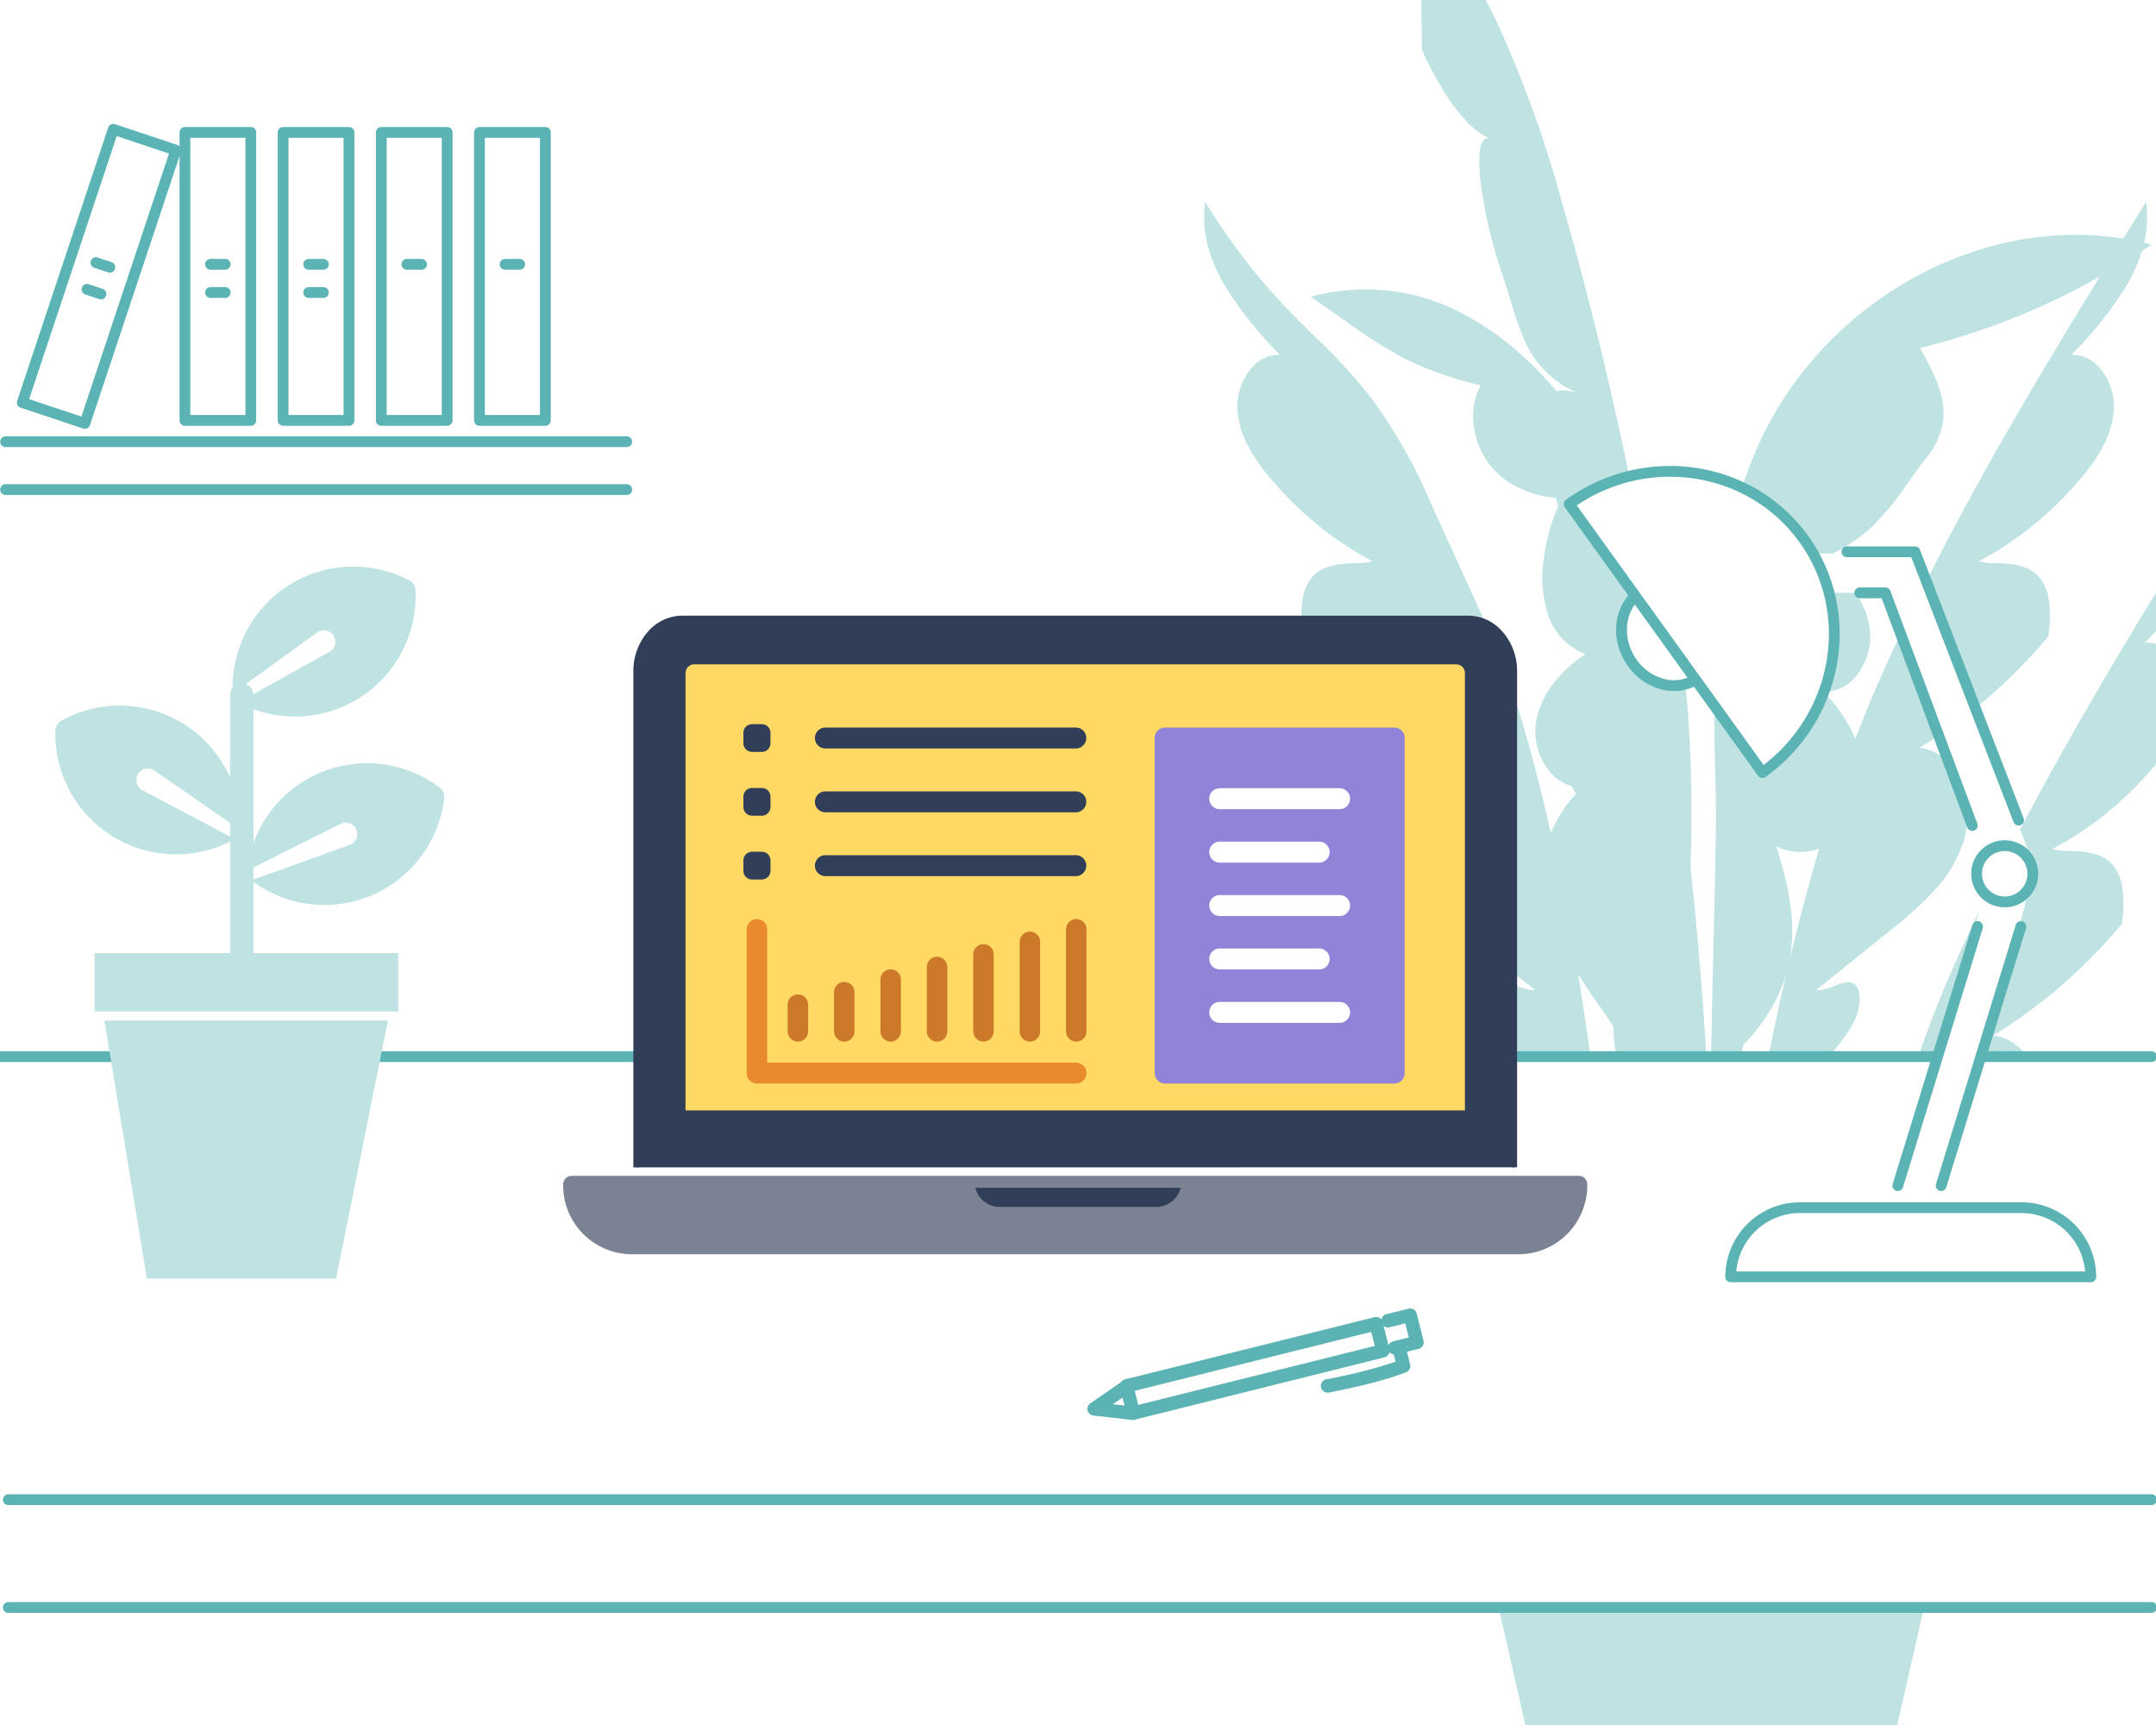 <svg xmlns="http://www.w3.org/2000/svg" xmlns:xlink="http://www.w3.org/1999/xlink" width="400" height="320" viewBox="0 0 400 320"><rect x="0" y="0" width="400" height="320" fill="#333333" stroke="none"/><defs><clipPath id="a"><rect width="99.532" height="152.182" fill="none" stroke="#5bb3b3" stroke-width="2"/></clipPath><clipPath id="b"><rect width="72.154" height="132.091" fill="#bfe2e2"/></clipPath><clipPath id="c"><path d="M35.89,26.108v55.04a2.137,2.137,0,1,0,4.274,0V26.108a2.137,2.137,0,1,0-4.274,0" transform="translate(-35.89 -23.97)" fill="#bfe2e2"/></clipPath><clipPath id="f"><rect width="400" height="320"/></clipPath></defs><g id="e" clip-path="url(#f)"><rect width="400" height="320" fill="#fff"/><path d="M0,0H79L74,22H5Z" transform="translate(278 298)" fill="#bfe2e2"/><path d="M1943.742,2850.457h0l-12.245,0a39.052,39.052,0,0,1-4.446-5.811,10.013,10.013,0,0,1-1.728-5.579c.111-1.993.761-2.921,2.047-2.921a8.853,8.853,0,0,1,2.813.754,8.847,8.847,0,0,0,2.826.758,2.148,2.148,0,0,0,.4-.034l-2.116-1.7-1.668-1.344-.394-.316-1.6-1.285-1.653-1.331-1.816-1.462-.65-.525-.168-.135c-1.1-.884-2.26-1.818-3.652-2.941a70.531,70.531,0,0,1-8.064-7.252,24.649,24.649,0,0,1-5.574-9.232,16.381,16.381,0,0,1,1.822-13.291,8.566,8.566,0,0,1,6.339-4.135,95.555,95.555,0,0,1-12.7-9.3A99.538,99.538,0,0,1,1890.349,2772a23.064,23.064,0,0,1-.073-6.9,8.342,8.342,0,0,1,1.708-4.01c2.056-2.444,5.408-2.562,8.1-2.658a13.366,13.366,0,0,0,3.2-.341,61.525,61.525,0,0,1-10.31-6.836,64.548,64.548,0,0,1-8.908-8.862,31.984,31.984,0,0,1-4.026-5.957,16.079,16.079,0,0,1-1.866-6.894,10.9,10.9,0,0,1,2.937-7.651,6.315,6.315,0,0,1,4.525-2.1c.161,0,.32.007.471.02a70.508,70.508,0,0,1-10.322-12.963c-3.119-5.4-4.29-10.453-3.582-15.445a121.806,121.806,0,0,0,10.931,15.12c3.333,3.894,6.38,6.883,9.326,9.774l.028.028.015.013.018.019a98.684,98.684,0,0,1,10.723,11.766,96.936,96.936,0,0,1,10.979,19.528l11.1,24.342c3.732,8.491,7.338,20.347,10.72,35.237l.163.724.1.462.006.029a26.129,26.129,0,0,1,4.665-7.232c-.286-.5-.554-1-.8-1.467a7.629,7.629,0,0,1-3.865-2.448,11.469,11.469,0,0,1-2.293-4.073,11.28,11.28,0,0,1-.5-4.755c.776-6.59,6.1-11.075,9.2-13.161a11.664,11.664,0,0,1-6.762-6.943,22.767,22.767,0,0,1-.884-11.144,36.535,36.535,0,0,1,2.613-9.338c-.06-.223-.122-.447-.185-.666-.016-.055-.032-.111-.047-.166l-.028-.1-.014-.046-.047-.167-.03-.105-.086-.3a19.672,19.672,0,0,1-8.214-2.628,14.55,14.55,0,0,1-7.111-12.227,12.068,12.068,0,0,1,1.412-6.052,63.573,63.573,0,0,1-14.155-4.954,92.96,92.96,0,0,1-11.155-7.128l-.012-.008-.027-.018-.015-.011c-1.787-1.256-3.81-2.678-6.188-4.294a40.147,40.147,0,0,1,10.3-1.386,38.3,38.3,0,0,1,16.668,3.892A54.023,54.023,0,0,1,1933.222,2722c1.411,1.4,2.817,2.912,4.18,4.505a5.14,5.14,0,0,1,1.166-.126,9.773,9.773,0,0,1,2.438.358,19.1,19.1,0,0,1-8.227-7.112c-1.722-2.788-2.747-6.1-4.046-10.3l-.005-.017-.01-.035,0-.012,0-.009,0-.015c-.448-1.449-1-3.254-1.648-5.178a88.378,88.378,0,0,1-3.557-14.719c-.692-4.795-.607-8.085.241-9.264a1.031,1.031,0,0,1,.852-.48,1.285,1.285,0,0,1,.345.052,14.3,14.3,0,0,1-4.812-3.785,38.708,38.708,0,0,1-4-5.531,63.51,63.51,0,0,1-3.742-7.155l0-.008v-.012c0-.066.017-6.768-.314-13.718-.557-11.722-1.654-15.406-2.475-16.433a81.862,81.862,0,0,1,9.661,12.349,116.826,116.826,0,0,1,7.727,14.209,219.639,219.639,0,0,1,11.254,31.394c4.729,16.386,8.979,33.667,12.632,51.365a32.149,32.149,0,0,0-11.129,5.158l10.167,14.119,10.707,14.872v.008c.017.106.033.211.049.317l-8.988-11.957a8.685,8.685,0,0,0-2.2,5.207,10.346,10.346,0,0,0,1.4,5.994,9.815,9.815,0,0,0,8.339,5.1,8,8,0,0,0,2.013-.256c.218,1.807.4,3.623.554,5.55a274.258,274.258,0,0,1,.445,28.366c1.29,11.947,2.291,23.944,2.975,35.658h-16.62a29.122,29.122,0,0,1-.642-6.058c-.405-.622-.8-1.208-1.162-1.742-.445-.652-.943-1.368-1.564-2.255l-.013-.017-.008-.012-.006-.009c-1.292-1.849-2.625-3.758-3.822-5.737.867,5.251,1.668,10.578,2.38,15.832Zm27.619,0h-5.3c.125-8.117.329-16.5.493-23.244v-.091c.271-11.178.5-20.831.371-25.929v-.012c-.13-4.89-.277-10.433-.26-16.3l5.349,7.429,3.576,4.965a31.978,31.978,0,0,0,11.371-14.881,26.518,26.518,0,0,1,5.884,8.662c1.337-3.584,2.675-6.9,3.974-9.855,1.388-3.158,2.868-6.4,4.4-9.647l7.08,18.826c-1.175.794-2.375,1.565-3.567,2.294a8.246,8.246,0,0,1,5.619,3.162l3.156,8.391a15.725,15.725,0,0,1-.615,5.874,24.642,24.642,0,0,1-5.574,9.232,70.671,70.671,0,0,1-8.064,7.252q-2.388,1.925-4.777,3.846l-.281.226-.228.184-1.185.955q-1.822,1.468-3.644,2.934l-3.6,2.9a2.253,2.253,0,0,0,.4.034,8.826,8.826,0,0,0,2.818-.754l.006,0a8.821,8.821,0,0,1,2.815-.755c1.286,0,1.937.928,2.048,2.921a10.021,10.021,0,0,1-1.728,5.579,39.027,39.027,0,0,1-4.447,5.811h-10.832c1.019-5.273,2.171-10.659,3.423-16.008a27.4,27.4,0,0,1-1.087,3.12,32.861,32.861,0,0,1-6.89,10.168c-.256.931-.494,1.847-.709,2.72Zm6.781-39.493h0l.041.138c1.4,4.582,3.135,10.283,2.906,16.622a29.02,29.02,0,0,1-.5,4.434c1.7-7.1,3.565-14.086,5.535-20.761a10.807,10.807,0,0,1-3.528.6,10.015,10.015,0,0,1-4.454-1.036Zm36.855-25.55h0l-8.933-23.782c4.222-8.385,8.858-16.984,14.175-26.292,6.465-11.314,13.33-22.573,17.932-30.056-3.623,2.042-7.368,3.928-11.131,5.608a131.2,131.2,0,0,1-22.209,7.622c2.051,3.693,3.661,6.777,4.18,10.013a11.915,11.915,0,0,1-.239,5.091,15.039,15.039,0,0,1-2.843,5.389c-1.241,1.577-2.36,3.14-3.347,4.519l0,.005-.005.008a54.911,54.911,0,0,1-6.423,7.886,28.478,28.478,0,0,1-7.553,5.215h-3.6a30.4,30.4,0,0,0-1.732-2.7,29.89,29.89,0,0,0-11.453-9.557c.725-2.251,1.552-4.468,2.455-6.589a65.7,65.7,0,0,1,10.218-16.58,67.966,67.966,0,0,1,14.2-12.7,66.323,66.323,0,0,1,16.85-8.133,60.217,60.217,0,0,1,18.174-2.865,55.74,55.74,0,0,1,8.829.7c1.51-2.437,2.983-4.811,4.224-6.81a20.579,20.579,0,0,1-.358,7.583c.49.118.953.235,1.374.346-.611.414-1.18.792-1.788,1.193a30.681,30.681,0,0,1-2.809,6.322,70.529,70.529,0,0,1-10.322,12.963c.171-.014.33-.02.471-.02a6.32,6.32,0,0,1,4.527,2.1,10.9,10.9,0,0,1,2.935,7.651c-.138,5.311-3.428,9.878-5.891,12.851a64.7,64.7,0,0,1-8.908,8.862,61.547,61.547,0,0,1-10.31,6.836,13.291,13.291,0,0,0,3.186.341c2.7.1,6.056.214,8.111,2.658a8.354,8.354,0,0,1,1.708,4.01,23.082,23.082,0,0,1-.073,6.9,99.618,99.618,0,0,1-11.174,11.371c-.8.692-1.616,1.377-2.432,2.038Zm-27.516-3.176c-.153,0-.306-.006-.456-.017a31.233,31.233,0,0,0,1.661-14.447,30.223,30.223,0,0,0-.733-3.843h4.9a15.294,15.294,0,0,1,2.673,6.865,11.258,11.258,0,0,1-.5,4.752,11.447,11.447,0,0,1-2.293,4.075A7.106,7.106,0,0,1,1987.481,2782.237Z" transform="translate(-1648.605 -2653.955)" fill="#bfe2e2"/><path d="M1944.319,2851.1l-.634-.144-12.413,0-.149-.168a39.5,39.5,0,0,1-4.5-5.887,10.483,10.483,0,0,1-1.8-5.862,4.737,4.737,0,0,1,.672-2.467,2.155,2.155,0,0,1,1.873-.927,9.158,9.158,0,0,1,2.991.787c.464.177.937.357,1.385.493l-8.708-7.011c-1.1-.882-2.257-1.816-3.653-2.942a70.922,70.922,0,0,1-8.12-7.3,25.133,25.133,0,0,1-5.681-9.419,16.906,16.906,0,0,1,1.882-13.718,9.41,9.41,0,0,1,5.384-4.122,96.3,96.3,0,0,1-11.654-8.655,100.044,100.044,0,0,1-11.231-11.43l-.092-.11-.02-.143a23.547,23.547,0,0,1-.07-7.053,8.829,8.829,0,0,1,1.818-4.246c2.2-2.613,5.673-2.736,8.465-2.835.617-.022,1.192-.043,1.708-.087a62.26,62.26,0,0,1-9.121-6.2,65.039,65.039,0,0,1-8.977-8.931,32.474,32.474,0,0,1-4.087-6.051,16.566,16.566,0,0,1-1.919-7.106,11.413,11.413,0,0,1,3.078-8.013,7,7,0,0,1,4.2-2.208,67.692,67.692,0,0,1-9.605-12.231c-3.177-5.5-4.369-10.658-3.644-15.765l.193-1.364.726,1.171a121.3,121.3,0,0,0,10.886,15.059c3.321,3.879,6.358,6.86,9.3,9.742l.068.067a99.032,99.032,0,0,1,10.766,11.817,97.416,97.416,0,0,1,11.035,19.625l11.1,24.345c3.726,8.479,7.326,20.289,10.7,35.108a26.833,26.833,0,0,1,3.889-5.754c-.184-.329-.36-.655-.526-.973a8.214,8.214,0,0,1-3.9-2.544,11.975,11.975,0,0,1-2.395-4.25,11.786,11.786,0,0,1-.526-4.967c.74-6.285,5.465-10.69,8.682-13a12.139,12.139,0,0,1-6.21-6.863,23.261,23.261,0,0,1-.912-11.392,37.064,37.064,0,0,1,2.58-9.307c-.045-.164-.091-.329-.137-.492-.016-.053-.032-.111-.048-.168l-.113-.4a20,20,0,0,1-8.085-2.66,15.051,15.051,0,0,1-7.351-12.645,12.812,12.812,0,0,1,1.178-5.728,62.771,62.771,0,0,1-13.648-4.842,93.289,93.289,0,0,1-11.215-7.164l-.064-.044c-1.782-1.252-3.8-2.672-6.172-4.283l-.906-.615,1.058-.281a40.643,40.643,0,0,1,10.428-1.4,38.8,38.8,0,0,1,16.884,3.941,54.519,54.519,0,0,1,14.6,10.57l.064.063a17.721,17.721,0,0,1-1.285-1.82c-1.755-2.842-2.789-6.185-4.1-10.417l-.027-.089c-.447-1.446-1-3.246-1.644-5.167a88.9,88.9,0,0,1-3.577-14.806c-.5-3.483-.854-7.981.33-9.627a1.962,1.962,0,0,1,.24-.275,17.012,17.012,0,0,1-3.823-3.313,39.216,39.216,0,0,1-4.054-5.6,64.031,64.031,0,0,1-3.772-7.213l-.047-.1v-.12c0-.068.016-6.775-.313-13.694-.58-12.2-1.731-15.351-2.366-16.144l.751-.659a82.359,82.359,0,0,1,9.72,12.424,117.321,117.321,0,0,1,7.76,14.271,220.105,220.105,0,0,1,11.281,31.465c4.733,16.4,8.986,33.694,12.641,51.4l.1.471-.467.115a31.623,31.623,0,0,0-10.548,4.789l20.649,28.677.027.162c.015.1.03.19.044.286l-.894.374-8.612-11.457a8.3,8.3,0,0,0-1.677,4.446,9.848,9.848,0,0,0,1.333,5.7,9.316,9.316,0,0,0,7.906,4.851,7.5,7.5,0,0,0,1.887-.24l.554-.144.068.568c.217,1.8.4,3.625.556,5.57a274.469,274.469,0,0,1,.447,28.386c1.223,11.333,2.187,22.711,2.866,33.849.126-7.551.312-15.191.464-21.421l0-.1c.271-11.171.5-20.818.371-25.9v-.018c-.13-4.892-.277-10.436-.26-16.312l0-1.542,9.531,13.238a31.459,31.459,0,0,0,10.791-14.354l.061-.166a30.732,30.732,0,0,0,1.634-14.214,29.722,29.722,0,0,0-.72-3.779l-.162-.625h5.808l.149.218a15.79,15.79,0,0,1,2.757,7.089,11.761,11.761,0,0,1-.526,4.965,11.948,11.948,0,0,1-2.4,4.253,7.76,7.76,0,0,1-5.114,2.762,27.163,27.163,0,0,1,4.825,7.014c1.193-3.148,2.387-6.081,3.553-8.736,1.389-3.161,2.872-6.411,4.406-9.659l.5-1.068,7.634,20.3-.327.221c-.815.551-1.645,1.093-2.478,1.618a9.029,9.029,0,0,1,4.636,3.106l.053.064,3.21,8.535.006.071a16.23,16.23,0,0,1-.636,6.063,25.129,25.129,0,0,1-5.681,9.419,71.079,71.079,0,0,1-8.12,7.3q-2.388,1.925-4.777,3.846l-1.694,1.364q-1.822,1.468-3.644,2.935l-2.247,1.809c.446-.135.914-.313,1.375-.489l.01,0a9.134,9.134,0,0,1,2.993-.788,2.156,2.156,0,0,1,1.874.926,4.738,4.738,0,0,1,.674,2.467,10.489,10.489,0,0,1-1.8,5.862,39.468,39.468,0,0,1-4.5,5.887l-.149.168h-11.663l.115-.595c.641-3.314,1.335-6.678,2.074-10.052a34.871,34.871,0,0,1-5.689,7.683c-.236.862-.457,1.71-.658,2.525v.439h-23.686l-.085-.394a29.575,29.575,0,0,1-.652-6.014c-.375-.573-.736-1.114-1.075-1.61-.44-.644-.935-1.358-1.558-2.246l-.034-.048c-.838-1.2-1.7-2.427-2.522-3.683.715,4.453,1.383,8.959,1.989,13.431v.01Zm-12.6-1.147,11.447,0c-.7-5.086-1.469-10.214-2.3-15.251l.921-.341c1.188,1.963,2.516,3.865,3.8,5.7l.03.042c.626.894,1.125,1.612,1.568,2.26.368.537.761,1.127,1.168,1.752l.081.124v.148a28.775,28.775,0,0,0,.548,5.559h15.683c-.683-11.537-1.672-23.344-2.942-35.1l0-.033v-.033a273.821,273.821,0,0,0-.443-28.314c-.14-1.734-.3-3.37-.488-4.982a8.546,8.546,0,0,1-1.582.147,10.316,10.316,0,0,1-8.772-5.351,10.845,10.845,0,0,1-1.464-6.283,9.187,9.187,0,0,1,2.33-5.507l.04-.043-12.307-17.091.406-.292a32.661,32.661,0,0,1,10.834-5.119c-3.628-17.519-7.841-34.629-12.526-50.859a219.157,219.157,0,0,0-11.228-31.323,116.316,116.316,0,0,0-7.693-14.148,83.717,83.717,0,0,0-7.794-10.319,81.387,81.387,0,0,1,1.528,14.109c.309,6.5.316,12.807.315,13.649a63.282,63.282,0,0,0,3.672,7.007,38.219,38.219,0,0,0,3.947,5.459,13.824,13.824,0,0,0,4.634,3.657l-.331.942a.8.8,0,0,0-.209-.034.53.53,0,0,0-.448.273c-.359.5-1.094,2.367-.151,8.9a87.85,87.85,0,0,0,3.536,14.632c.646,1.932,1.2,3.738,1.651,5.189l.027.09c1.287,4.163,2.3,7.452,3.993,10.186a18.633,18.633,0,0,0,8.027,6.928l-.352.93a9.278,9.278,0,0,0-2.311-.342,4.649,4.649,0,0,0-1.052.113l-.3.069-.2-.231c-1.354-1.583-2.751-3.089-4.151-4.475a53.526,53.526,0,0,0-14.328-10.38,37.808,37.808,0,0,0-16.452-3.842,39.276,39.276,0,0,0-9.1,1.1c1.986,1.359,3.716,2.575,5.266,3.665l.061.042a92.631,92.631,0,0,0,11.1,7.093,63.1,63.1,0,0,0,14.047,4.913l.636.156-.318.573a11.569,11.569,0,0,0-1.349,5.8,14.05,14.05,0,0,0,6.87,11.807,19.179,19.179,0,0,0,8.008,2.559l.336.036.3,1.05c.015.054.03.107.046.161.065.228.127.454.187.676l.046.168-.069.16a36.033,36.033,0,0,0-2.576,9.209,22.275,22.275,0,0,0,.855,10.9,11.18,11.18,0,0,0,6.481,6.657l.88.351-.787.529c-3.033,2.039-8.234,6.413-8.987,12.8a10.778,10.778,0,0,0,.484,4.542,10.966,10.966,0,0,0,2.191,3.894,7.134,7.134,0,0,0,3.608,2.294l.223.054.1.2c.24.468.5.955.785,1.448l.179.314-.242.269a25.628,25.628,0,0,0-4.576,7.094l-.617,1.442-.338-1.562-.266-1.181c-3.374-14.856-6.97-26.681-10.689-35.143l-11.1-24.345a96.458,96.458,0,0,0-10.921-19.43,98.259,98.259,0,0,0-10.671-11.708l-.065-.063c-2.952-2.9-6.006-5.892-9.355-9.8a120.3,120.3,0,0,1-10.206-13.952c-.3,4.418.906,8.916,3.669,13.7a70.02,70.02,0,0,0,10.25,12.866l.921.96-1.325-.116c-.136-.012-.28-.018-.427-.018a5.83,5.83,0,0,0-4.167,1.944,10.38,10.38,0,0,0-2.795,7.289,15.592,15.592,0,0,0,1.812,6.682,31.51,31.51,0,0,0,3.964,5.863,64.032,64.032,0,0,0,8.839,8.794,61.024,61.024,0,0,0,10.227,6.781l1.071.562-1.155.358a13.637,13.637,0,0,1-3.325.363c-2.6.092-5.824.206-7.737,2.48a7.853,7.853,0,0,0-1.6,3.773,22.356,22.356,0,0,0,.056,6.6A99,99,0,0,0,1901.851,2783a95.071,95.071,0,0,0,12.631,9.247l1.282.784-1.5.141a8.084,8.084,0,0,0-5.969,3.914,15.856,15.856,0,0,0-1.761,12.865,24.161,24.161,0,0,0,5.466,9.045,70.119,70.119,0,0,0,8.008,7.2c1.4,1.125,2.556,2.06,3.652,2.941l.168.135.651.526,10.083,8.115-1.059.2a2.657,2.657,0,0,1-.5.043,9.164,9.164,0,0,1-3-.791,8.561,8.561,0,0,0-2.635-.721c-.7,0-1.427.291-1.547,2.449a9.547,9.547,0,0,0,1.658,5.3A37.862,37.862,0,0,0,1931.722,2849.954Zm34.847,0h4.4c.191-.763.4-1.553.618-2.353l.034-.124.089-.092a32.365,32.365,0,0,0,6.788-10.012,26.909,26.909,0,0,0,1.067-3.063l.968.25c-1.205,5.151-2.316,10.327-3.3,15.394h10a37.832,37.832,0,0,0,4.242-5.567,9.552,9.552,0,0,0,1.659-5.3c-.121-2.158-.851-2.449-1.549-2.449a8.523,8.523,0,0,0-2.633.721l-.01,0a9.135,9.135,0,0,1-3,.787,2.749,2.749,0,0,1-.492-.042l-1.075-.2,4.448-3.58q1.822-1.466,3.644-2.934l1.694-1.365q2.389-1.922,4.777-3.846a70.26,70.26,0,0,0,8.008-7.2,24.157,24.157,0,0,0,5.466-9.045,15.2,15.2,0,0,0,.6-5.615l-3.1-8.246a7.734,7.734,0,0,0-5.227-2.919l-1.5-.141,1.282-.783c1.078-.659,2.16-1.352,3.22-2.062l-6.524-17.348c-1.351,2.883-2.658,5.759-3.891,8.564-1.3,2.957-2.633,6.263-3.963,9.829l-.445,1.192-.486-1.176a25.908,25.908,0,0,0-5.233-7.95,32.493,32.493,0,0,1-11.268,14.384l-.406.292-8.312-11.544c.01,5.291.142,10.287.261,14.741v.018c.134,5.114-.1,14.769-.371,25.948l0,.091C1966.894,2833.813,1966.695,2841.982,1966.569,2849.954Zm22.023-85.524a30.788,30.788,0,0,1,.59,3.281,31.718,31.718,0,0,1-1.455,14.02,6.709,6.709,0,0,0,4.625-2.441,10.942,10.942,0,0,0,2.191-3.9,10.755,10.755,0,0,0,.484-4.54,14.711,14.711,0,0,0-2.442-6.424Zm-52.837-40.533q.927,1,1.836,2.056a5.8,5.8,0,0,1,.86-.077A21.076,21.076,0,0,1,1935.754,2723.9Zm45.322,108.376-.977-.211a28.527,28.527,0,0,0,.492-4.358c.226-6.256-1.5-11.913-2.885-16.458l-.042-.139.479-.144.22-.448a9.519,9.519,0,0,0,4.234.985,10.3,10.3,0,0,0,3.365-.576l.917-.316-.275.931C1984.632,2818.217,1982.772,2825.193,1981.076,2832.272Zm-2.142-20.427a51.51,51.51,0,0,1,2.671,14.123c1.2-4.7,2.463-9.329,3.78-13.829a11.148,11.148,0,0,1-2.788.358A10.5,10.5,0,0,1,1978.933,2811.845Zm35.832-25.566-.239-.7-9.007-23.981.1-.2c4.224-8.389,8.865-17,14.187-26.315,6.017-10.531,12.38-21.011,16.944-28.449-3.108,1.694-6.3,3.273-9.505,4.7a131.8,131.8,0,0,1-21.66,7.494c1.923,3.486,3.416,6.457,3.921,9.606a12.406,12.406,0,0,1-.25,5.3,15.526,15.526,0,0,1-2.933,5.568c-1.231,1.565-2.345,3.12-3.328,4.493l-.015.021a55.291,55.291,0,0,1-6.483,7.955,28.967,28.967,0,0,1-7.683,5.305l-.1.049H1984.7l-.144-.252a29.884,29.884,0,0,0-1.7-2.653,29.391,29.391,0,0,0-11.263-9.4l-.4-.188.134-.417c.73-2.264,1.561-4.5,2.471-6.632a66.2,66.2,0,0,1,10.3-16.706,68.459,68.459,0,0,1,14.3-12.793,66.814,66.814,0,0,1,16.977-8.194,60.712,60.712,0,0,1,18.325-2.888,56.277,56.277,0,0,1,8.579.658c1.449-2.338,2.856-4.606,4.049-6.528l.726-1.17.193,1.364a21,21,0,0,1-.259,7.283c.312.078.616.156.908.233l1.062.281-.91.616c-.535.363-1.062.714-1.644,1.1a31.371,31.371,0,0,1-2.8,6.252,67.732,67.732,0,0,1-9.606,12.231,7.008,7.008,0,0,1,4.206,2.208,11.42,11.42,0,0,1,3.077,8.013c-.142,5.466-3.5,10.126-6.006,13.157a65.19,65.19,0,0,1-8.977,8.931,62.322,62.322,0,0,1-9.121,6.2c.513.044,1.084.065,1.7.087,2.8.1,6.279.222,8.477,2.836a8.842,8.842,0,0,1,1.818,4.246,23.568,23.568,0,0,1-.07,7.055l-.02.143-.092.11a100.136,100.136,0,0,1-11.23,11.429c-.8.7-1.625,1.384-2.437,2.042Zm-8.156-24.622,8.612,22.927c.63-.518,1.261-1.051,1.882-1.589a99.1,99.1,0,0,0,11.025-11.2,22.367,22.367,0,0,0,.057-6.605,7.865,7.865,0,0,0-1.6-3.773c-1.912-2.274-5.147-2.388-7.746-2.48a13.588,13.588,0,0,1-3.317-.363l-1.154-.358,1.07-.562a61.047,61.047,0,0,0,10.226-6.781,64.2,64.2,0,0,0,8.839-8.794c2.416-2.916,5.643-7.389,5.777-12.545a10.385,10.385,0,0,0-2.793-7.289,5.833,5.833,0,0,0-4.169-1.944c-.135,0-.28.006-.431.018l-1.311.1.91-.949a70.08,70.08,0,0,0,10.25-12.867,30.18,30.18,0,0,0,2.764-6.218l.053-.173.151-.1c.3-.2.581-.383.856-.566l-.284-.069-.483-.116.113-.483a20.294,20.294,0,0,0,.5-5.964c-1.061,1.709-2.245,3.619-3.453,5.569l-.176.283-.329-.053a55.23,55.23,0,0,0-8.75-.7,59.715,59.715,0,0,0-18.023,2.842,65.82,65.82,0,0,0-16.723,8.071,67.468,67.468,0,0,0-14.093,12.606,65.2,65.2,0,0,0-10.14,16.453c-.843,1.979-1.618,4.04-2.305,6.133a30.381,30.381,0,0,1,11.249,9.525c.576.8,1.118,1.636,1.615,2.49h3.2a27.956,27.956,0,0,0,7.32-5.075,54.5,54.5,0,0,0,6.359-7.81l.014-.021c.992-1.386,2.114-2.953,3.361-4.537a14.556,14.556,0,0,0,2.753-5.21,11.426,11.426,0,0,0,.227-4.882c-.507-3.158-2.1-6.2-4.124-9.85l-.318-.573.636-.156a130.706,130.706,0,0,0,22.124-7.593c3.756-1.677,7.487-3.557,11.09-5.587l1.684-.949-1.012,1.646c-4.6,7.481-11.462,18.734-17.923,30.042C2015.4,2744.814,2010.8,2753.346,2006.609,2761.657Z" transform="translate(-1648.605 -2653.955)" fill="rgba(0,0,0,0)"/><path d="M1898.825,2738.676h-3.514c2.051-5.947,4.116-11.293,6.136-15.892,1.654-3.763,3.433-7.636,5.287-11.511l-7.909,27.4Zm17.057,0h-8.411l8.379-30.719,1.16-5.317-1.16-2.713-1.464-3.9c3.195-6.1,6.722-12.522,10.482-19.1,8.706-15.236,18.165-30.476,26.511-43.922.713,4.984-.458,10.034-3.578,15.438a70.518,70.518,0,0,1-10.323,12.964c.164-.014.323-.02.471-.02a6.316,6.316,0,0,1,4.527,2.1,10.894,10.894,0,0,1,2.935,7.651c-.138,5.309-3.428,9.877-5.891,12.851a64.706,64.706,0,0,1-8.908,8.863,61.622,61.622,0,0,1-10.31,6.836,13.362,13.362,0,0,0,3.189.341c2.7.1,6.053.214,8.109,2.658a8.345,8.345,0,0,1,1.708,4.01,23.006,23.006,0,0,1-.074,6.9,99.609,99.609,0,0,1-11.174,11.374,95.612,95.612,0,0,1-12.7,9.293,8.57,8.57,0,0,1,6.339,4.136c.058.086.119.18.181.281Z" transform="translate(-1539.581 -2542.175)" fill="#bfe2e2"/><path d="M1898.982,2739.8l-.424-.629h-3.949l.229-.663c2.053-5.953,4.122-11.313,6.151-15.93,1.658-3.772,3.439-7.65,5.294-11.526l.931.354-7.914,27.42Zm-2.969-1.629h2.436l6.049-20.958q-1.337,2.91-2.593,5.767C1899.963,2727.4,1897.982,2732.512,1896.013,2738.175Zm19.869,1h-9.066l1.238-4.54-.236-.022.29-.177,7.255-26.6,1.123-5.148-1.106-2.586-1.543-4.107.1-.2c3.2-6.1,6.727-12.533,10.491-19.119,8.708-15.24,18.168-30.481,26.514-43.928l.731-1.177.195,1.361c.729,5.1-.461,10.253-3.64,15.759a67.724,67.724,0,0,1-9.606,12.232,7,7,0,0,1,4.206,2.208,11.411,11.411,0,0,1,3.077,8.013c-.142,5.463-3.5,10.125-6.006,13.157a65.2,65.2,0,0,1-8.977,8.931,62.388,62.388,0,0,1-9.12,6.2c.514.044,1.087.065,1.7.087,2.8.1,6.275.222,8.473,2.836a8.833,8.833,0,0,1,1.818,4.247,23.493,23.493,0,0,1-.071,7.052l-.02.143-.092.11a100.1,100.1,0,0,1-11.231,11.431,96.345,96.345,0,0,1-11.653,8.653,9.414,9.414,0,0,1,5.385,4.122c.058.085.121.183.186.287l.511.77Zm-7.757-1h6.811a7.9,7.9,0,0,0-5.623-3.421l-.249-.023Zm8.188-38.435,1.219,2.849-1.2,5.5-6.979,25.587a95.175,95.175,0,0,0,12.377-9.09,99.093,99.093,0,0,0,11.026-11.206,22.3,22.3,0,0,0,.057-6.6,7.859,7.859,0,0,0-1.6-3.774c-1.913-2.274-5.146-2.388-7.744-2.48a13.648,13.648,0,0,1-3.319-.363l-1.157-.357,1.072-.563a61.118,61.118,0,0,0,10.226-6.78,64.2,64.2,0,0,0,8.839-8.794c2.416-2.917,5.643-7.392,5.777-12.545a10.378,10.378,0,0,0-2.793-7.289,5.83,5.83,0,0,0-4.169-1.944c-.141,0-.285.006-.429.018l-1.317.11.915-.954a70.081,70.081,0,0,0,10.251-12.868c2.763-4.785,3.969-9.278,3.667-13.686-8.153,13.136-17.3,27.906-25.733,42.668-3.717,6.5-7.2,12.858-10.369,18.889Z" transform="translate(-1539.581 -2542.175)" fill="rgba(0,0,0,0)"/><path d="M358.585,1H0A1,1,0,0,1-1,0,1,1,0,0,1,0-1H358.585a1,1,0,0,1,1,1A1,1,0,0,1,358.585,1Z" transform="translate(0 196.012)" fill="#5bb3b3"/><path d="M31.629,1H0A1,1,0,0,1-1,0,1,1,0,0,1,0-1H31.629a1,1,0,0,1,1,1A1,1,0,0,1,31.629,1Z" transform="translate(367.535 196.012)" fill="#5bb3b3"/><path d="M397.617,1H0A1,1,0,0,1-1,0,1,1,0,0,1,0-1H397.617a1,1,0,0,1,1,1A1,1,0,0,1,397.617,1Z" transform="translate(1.547 298.195)" fill="#5bb3b3"/><path d="M397.617,1H0A1,1,0,0,1-1,0,1,1,0,0,1,0-1H397.617a1,1,0,0,1,1,1A1,1,0,0,1,397.617,1Z" transform="translate(1.547 278.195)" fill="#5bb3b3"/><g transform="translate(-4 -15)"><path d="M115.241,1H0A1,1,0,0,1-1,0,1,1,0,0,1,0-1H115.241a1,1,0,0,1,1,1A1,1,0,0,1,115.241,1Z" transform="translate(5.04 96.938)" fill="#5bb3b3"/><path d="M115.241,1H0A1,1,0,0,1-1,0,1,1,0,0,1,0-1H115.241a1,1,0,0,1,1,1A1,1,0,0,1,115.241,1Z" transform="translate(5.04 105.824)" fill="#5bb3b3"/><path d="M0-1H12.227a1,1,0,0,1,1,1V53.42a1,1,0,0,1-1,1H0a1,1,0,0,1-1-1V0A1,1,0,0,1,0-1ZM11.227,1H1V52.42H11.227Z" transform="translate(56.522 39.563)" fill="#5bb3b3"/><path d="M0-1H12.227a1,1,0,0,1,1,1V53.42a1,1,0,0,1-1,1H0a1,1,0,0,1-1-1V0A1,1,0,0,1,0-1ZM11.227,1H1V52.42H11.227Z" transform="translate(92.952 39.563)" fill="#5bb3b3"/><path d="M2.718,1H0A1,1,0,0,1-1,0,1,1,0,0,1,0-1H2.718a1,1,0,0,1,1,1A1,1,0,0,1,2.718,1Z" transform="translate(61.277 64.034)" fill="#5bb3b3"/><path d="M2.718,1H0A1,1,0,0,1-1,0,1,1,0,0,1,0-1H2.718a1,1,0,0,1,1,1A1,1,0,0,1,2.718,1Z" transform="translate(97.707 64.034)" fill="#5bb3b3"/><path d="M2.718,1H0A1,1,0,0,1-1,0,1,1,0,0,1,0-1H2.718a1,1,0,0,1,1,1A1,1,0,0,1,2.718,1Z" transform="translate(61.277 69.26)" fill="#5bb3b3"/><path d="M0-1H12.227a1,1,0,0,1,1,1V53.42a1,1,0,0,1-1,1H0a1,1,0,0,1-1-1V0A1,1,0,0,1,0-1ZM11.227,1H1V52.42H11.227Z" transform="translate(38.308 39.563)" fill="#5bb3b3"/><path d="M0-1H12.227a1,1,0,0,1,1,1V53.42a1,1,0,0,1-1,1H0a1,1,0,0,1-1-1V0A1,1,0,0,1,0-1ZM11.227,1H1V52.42H11.227Z" transform="translate(74.737 39.563)" fill="#5bb3b3"/><path d="M2.718,1H0A1,1,0,0,1-1,0,1,1,0,0,1,0-1H2.718a1,1,0,0,1,1,1A1,1,0,0,1,2.718,1Z" transform="translate(43.063 64.034)" fill="#5bb3b3"/><path d="M2.718,1H0A1,1,0,0,1-1,0,1,1,0,0,1,0-1H2.718a1,1,0,0,1,1,1A1,1,0,0,1,2.718,1Z" transform="translate(79.492 64.034)" fill="#5bb3b3"/><path d="M2.718,1H0A1,1,0,0,1-1,0,1,1,0,0,1,0-1H2.718a1,1,0,0,1,1,1A1,1,0,0,1,2.718,1Z" transform="translate(43.063 69.26)" fill="#5bb3b3"/><path d="M0-1H12.227a1,1,0,0,1,1,1V53.42a1,1,0,0,1-1,1H0a1,1,0,0,1-1-1V0A1,1,0,0,1,0-1ZM11.227,1H1V52.42H11.227Z" transform="matrix(-0.949, -0.316, 0.316, -0.949, 19.74, 93.545)" fill="#5bb3b3"/><path d="M2.577,1.86a1,1,0,0,1-.317-.052L-.316.949A1,1,0,0,1-.949-.316,1,1,0,0,1,.316-.949l2.577.86A1,1,0,0,1,2.577,1.86Z" transform="translate(21.804 63.719)" fill="#5bb3b3"/><path d="M2.577,1.86a1,1,0,0,1-.317-.052L-.316.949A1,1,0,0,1-.949-.316,1,1,0,0,1,.316-.949l2.577.86A1,1,0,0,1,2.577,1.86Z" transform="translate(20.152 68.676)" fill="#5bb3b3"/></g><g transform="translate(289.75 86.059)"><g clip-path="url(#a)"><path d="M68.061,138.791H1.251a1,1,0,0,1-1-1,13.865,13.865,0,0,1,13.827-13.827H55.236a13.864,13.864,0,0,1,13.825,13.827A1,1,0,0,1,68.061,138.791Zm-65.768-2H67.019a11.871,11.871,0,0,0-11.784-10.827H14.078A11.872,11.872,0,0,0,2.293,136.791Z" transform="translate(30.089 13.011)" fill="#5bb3b3"/><path d="M16.208,63.141a6.215,6.215,0,1,1-6.215,6.215A6.222,6.222,0,0,1,16.208,63.141Zm0,10.43a4.215,4.215,0,1,0-4.215-4.215A4.22,4.22,0,0,0,16.208,73.571Z" transform="translate(65.971 6.678)" fill="#5bb3b3"/><path d="M63.075.25h0a32.213,32.213,0,0,1,14.213,3.3,31,31,0,0,1,16.53,21.174,31.538,31.538,0,0,1,.221,12.25,32.494,32.494,0,0,1-4.43,11.548,33.1,33.1,0,0,1-8.819,9.414,1,1,0,0,1-1.4-.227L52.532,20.4,43.542,7.916a1,1,0,0,1,.227-1.4A33.306,33.306,0,0,1,53.126,1.8,32.72,32.72,0,0,1,63.075.25ZM80.427,55.717a31.047,31.047,0,0,0,7.487-8.251,30.5,30.5,0,0,0,4.158-10.84,29.548,29.548,0,0,0-.206-11.477A28.955,28.955,0,0,0,76.4,5.342,30.2,30.2,0,0,0,63.077,2.25h0A30.72,30.72,0,0,0,53.734,3.7a31.24,31.24,0,0,0-7.976,3.867l8.4,11.661Z" transform="translate(-42.973 0.13)" fill="#5bb3b3"/><path d="M0,49.065a1,1,0,0,1-.295-.045,1,1,0,0,1-.661-1.25L13.844-.294a1,1,0,0,1,1.25-.661,1,1,0,0,1,.661,1.25L.956,48.359A1,1,0,0,1,0,49.065Z" transform="translate(70.385 85.823)" fill="#5bb3b3"/><path d="M0,49.065a1,1,0,0,1-.295-.045,1,1,0,0,1-.661-1.25L13.844-.294a1,1,0,0,1,1.25-.661,1,1,0,0,1,.661,1.25L.956,48.359A1,1,0,0,1,0,49.065Z" transform="translate(62.351 85.823)" fill="#5bb3b3"/><path d="M42.026,65.822a1,1,0,0,1-.937-.65L25.205,22.66H21.165a1,1,0,0,1,0-2H25.9a1,1,0,0,1,.937.65L42.963,64.472a1,1,0,0,1-.937,1.35Z" transform="translate(34.137 2.255)" fill="#5bb3b3"/><path d="M45.233,65.553a1,1,0,0,1-.933-.64L25.319,15.767H13.378a1,1,0,0,1,0-2H26a1,1,0,0,1,.933.64L46.165,64.192a1,1,0,0,1-.933,1.361Z" transform="translate(39.529 1.538)" fill="#5bb3b3"/><path d="M77.467,39.784a9.752,9.752,0,0,1-3.065-.505,11.208,11.208,0,0,1-6.145-5.1,11.333,11.333,0,0,1-1.529-6.571A9.686,9.686,0,0,1,69.19,21.8a1,1,0,0,1,1.47,1.356c-2.338,2.534-2.614,6.655-.669,10.023a9.212,9.212,0,0,0,5.04,4.2,7.114,7.114,0,0,0,5.865-.509,1,1,0,0,1,1,1.732A8.808,8.808,0,0,1,77.467,39.784Z" transform="translate(-56.608 2.34)" fill="#5bb3b3"/></g></g><g transform="translate(199.134 258.506) rotate(-14)"><path d="M0-1.25H47.725A1.25,1.25,0,0,1,48.975,0V5.186a1.25,1.25,0,0,1-1.25,1.25H0a1.25,1.25,0,0,1-1.25-1.25V0A1.25,1.25,0,0,1,0-1.25Zm46.475,2.5H1.25V3.936H46.475Z" transform="translate(9.918 1.026)" fill="#5bb3b3"/><path d="M60.95,7.686H56.7a1.25,1.25,0,0,1,0-2.5h3V2.5h-3a1.25,1.25,0,1,1,0-2.5H60.95A1.25,1.25,0,0,1,62.2,1.25V6.436A1.25,1.25,0,0,1,60.95,7.686Z" transform="translate(3.203 -0.224)" fill="#5bb3b3"/><path d="M50.5,12.91c-1.97,0-4.286-.056-6.925-.213a1.25,1.25,0,1,1,.148-2.5,94.237,94.237,0,0,0,13.242-.039V7.856a1.25,1.25,0,0,1,2.5,0v3.436a1.25,1.25,0,0,1-1.085,1.239A65.292,65.292,0,0,1,50.5,12.91Z" transform="translate(2.465 -1.409)" fill="#5bb3b3"/><path d="M7.987,7.686a1.247,1.247,0,0,1-.437-.079L.813,5.092a1.25,1.25,0,0,1,0-2.341L7.913.08a1.25,1.25,0,1,1,.88,2.34l-3.98,1.5L8.424,5.265a1.25,1.25,0,0,1-.437,2.421Z" transform="translate(1.819 -0.224)" fill="#5bb3b3"/></g><g transform="translate(10.269 105.104)"><rect width="56.332" height="10.826" transform="translate(7.286 71.693)" fill="#bfe2e2"/><path d="M10.069,93.165l7.884,47.882H53.046l9.635-47.882Z" transform="translate(-0.968 -8.956)" fill="#bfe2e2"/><g clip-path="url(#b)"><path d="M40.164,81.148a2.137,2.137,0,1,1-4.274,0V26.107a2.137,2.137,0,0,1,4.274,0Z" transform="translate(-3.45 -2.304)" fill="#bfe2e2"/></g><g transform="translate(32.44 21.666)"><g clip-path="url(#c)"><rect width="21.508" height="76.55" transform="translate(-8.617 -8.617)" fill="#bfe2e2"/></g></g><g clip-path="url(#b)"><path d="M34.3,51.6c0-.028.012-.053.013-.081a22.381,22.381,0,0,0-33.2-20.191,2.135,2.135,0,0,0-1.1,1.816,22.382,22.382,0,0,0,33.2,20.192c.024-.014.043-.035.067-.05L16.048,44.16a2.137,2.137,0,0,1,2.221-3.653" transform="translate(0 -2.743)" fill="#bfe2e2"/><path d="M40.155,62.087c.022.017.036.041.059.058A22.382,22.382,0,0,0,75.925,46.829a2.137,2.137,0,0,0-.838-1.954A22.382,22.382,0,0,0,39.376,60.191c0,.028,0,.055,0,.083l17.431-8.728a2.137,2.137,0,1,1,1.685,3.928" transform="translate(-3.785 -3.88)" fill="#bfe2e2"/><path d="M37.49,25.211c.024.014.042.034.067.047a22.382,22.382,0,0,0,32.758-20.9,2.14,2.14,0,0,0-1.143-1.792,22.382,22.382,0,0,0-32.758,20.9c0,.029.013.054.015.082L52.215,12.11a2.137,2.137,0,0,1,2.3,3.6" transform="translate(-3.498 0)" fill="#bfe2e2"/></g></g><g transform="translate(0 -7.992)"><path d="M233.723,149.286V57.276c0-5.432-3.846-9.836-8.594-9.836H79.359c-4.746,0-8.594,4.4-8.594,9.836v92.011" transform="translate(47.24 75.255)" fill="#313e58"/><path d="M234.223,149.286h-1V57.276c0-5.148-3.631-9.336-8.094-9.336H79.359c-4.463,0-8.094,4.188-8.094,9.336v92.011h-1V57.276a11.029,11.029,0,0,1,2.641-7.284,8.524,8.524,0,0,1,6.453-3.052h145.77a8.524,8.524,0,0,1,6.454,3.052,11.03,11.03,0,0,1,2.64,7.284Z" transform="translate(47.24 75.255)" fill="#313e58"/><path d="M221.42,135.689v-81.1a1.619,1.619,0,0,0-1.59-1.648H78.406a1.62,1.62,0,0,0-1.59,1.648v81.1" transform="translate(50.367 78.292)" fill="#ffd964"/><path d="M250.262,109.6H63.441a1.609,1.609,0,0,0-1.59,1.627,12.782,12.782,0,0,0,12.632,12.928H239.22a12.782,12.782,0,0,0,12.632-12.928,1.609,1.609,0,0,0-1.59-1.627" transform="translate(42.633 116.51)" fill="#7a8293"/><path d="M137.8,112.78a4.713,4.713,0,0,0,4.32,3.557h29.463a4.713,4.713,0,0,0,4.32-3.557" transform="translate(43.149 115.552)" fill="#313e58"/><g transform="translate(137.921 142.329)"><path d="M96.916,72.214H95.071a1.613,1.613,0,0,1-1.592-1.63V68.7a1.613,1.613,0,0,1,1.592-1.628h1.845a1.611,1.611,0,0,1,1.59,1.628v1.889a1.611,1.611,0,0,1-1.59,1.63" transform="translate(-93.479 -67.068)" fill="#313e58"/><path d="M96.916,78.017H95.071a1.614,1.614,0,0,1-1.592-1.63V74.5a1.613,1.613,0,0,1,1.592-1.628h1.845a1.611,1.611,0,0,1,1.59,1.628v1.889a1.613,1.613,0,0,1-1.59,1.63" transform="translate(-93.479 -61.036)" fill="#313e58"/><path d="M96.916,83.82H95.071a1.613,1.613,0,0,1-1.592-1.628V80.3a1.613,1.613,0,0,1,1.592-1.63h1.845a1.611,1.611,0,0,1,1.59,1.63v1.889a1.611,1.611,0,0,1-1.59,1.628" transform="translate(-93.479 -55.004)" fill="#313e58"/><path d="M148.585,71.262H102.038a1.943,1.943,0,0,1,0-3.885h46.547a1.943,1.943,0,0,1,0,3.885" transform="translate(-86.868 -66.747)" fill="#313e58"/><path d="M148.585,77.066H102.038a1.943,1.943,0,0,1,0-3.885h46.547a1.943,1.943,0,0,1,0,3.885" transform="translate(-86.868 -60.713)" fill="#313e58"/><path d="M148.585,82.869H102.038a1.943,1.943,0,0,1,0-3.885h46.547a1.943,1.943,0,0,1,0,3.885" transform="translate(-86.868 -54.681)" fill="#313e58"/><path d="M154.929,115.329H95.687a1.923,1.923,0,0,1-1.9-1.944V86.719a1.9,1.9,0,1,1,3.8,0v24.725h57.343a1.943,1.943,0,0,1,0,3.885" transform="translate(-93.172 -48.662)" fill="#e88a2d"/><path d="M99.5,100.427a1.923,1.923,0,0,1-1.9-1.944V93.577a1.9,1.9,0,1,1,3.8,0v4.907a1.923,1.923,0,0,1-1.9,1.944" transform="translate(-89.389 -41.533)" fill="#cc7a29"/><path d="M103.818,101.615a1.923,1.923,0,0,1-1.9-1.944V92.434a1.9,1.9,0,1,1,3.8,0v7.238a1.923,1.923,0,0,1-1.9,1.944" transform="translate(-85.101 -42.721)" fill="#cc7a29"/><path d="M108.138,102.8a1.923,1.923,0,0,1-1.9-1.944V91.291a1.9,1.9,0,1,1,3.8,0v9.569a1.923,1.923,0,0,1-1.9,1.944" transform="translate(-80.812 -43.909)" fill="#cc7a29"/><path d="M112.458,103.992a1.923,1.923,0,0,1-1.9-1.944v-11.9a1.9,1.9,0,1,1,3.8,0v11.9a1.923,1.923,0,0,1-1.9,1.944" transform="translate(-76.524 -45.097)" fill="#cc7a29"/><path d="M116.778,105.18a1.923,1.923,0,0,1-1.9-1.944V89a1.9,1.9,0,1,1,3.8,0v14.234a1.923,1.923,0,0,1-1.9,1.944" transform="translate(-72.236 -46.285)" fill="#cc7a29"/><path d="M121.1,106.368a1.923,1.923,0,0,1-1.9-1.944V87.86a1.9,1.9,0,1,1,3.8,0v16.565a1.923,1.923,0,0,1-1.9,1.944" transform="translate(-67.948 -47.474)" fill="#cc7a29"/><path d="M125.417,107.556a1.923,1.923,0,0,1-1.9-1.944V86.719a1.9,1.9,0,1,1,3.8,0v18.894a1.923,1.923,0,0,1-1.9,1.944" transform="translate(-63.66 -48.662)" fill="#cc7a29"/><path d="M176.249,133.414H133.671a1.919,1.919,0,0,1-1.9-1.942V69.319a1.919,1.919,0,0,1,1.9-1.942h42.578a1.921,1.921,0,0,1,1.9,1.942v62.153a1.921,1.921,0,0,1-1.9,1.942" transform="translate(-55.464 -66.747)" fill="#9183d8"/><path d="M161.08,76.78H138.752a1.943,1.943,0,0,1,0-3.885H161.08a1.943,1.943,0,0,1,0,3.885" transform="translate(-50.421 -61.011)" fill="#fff"/><path d="M157.284,81.639h-18.53a1.943,1.943,0,0,1,0-3.885h18.53a1.943,1.943,0,0,1,0,3.885" transform="translate(-50.421 -55.96)" fill="#fff"/><path d="M161.08,86.5H138.752a1.943,1.943,0,0,1,0-3.885H161.08a1.943,1.943,0,0,1,0,3.885" transform="translate(-50.421 -50.908)" fill="#fff"/><path d="M157.284,91.358h-18.53a1.943,1.943,0,0,1,0-3.885h18.53a1.943,1.943,0,0,1,0,3.885" transform="translate(-50.421 -45.857)" fill="#fff"/><path d="M161.08,96.218H138.752a1.943,1.943,0,0,1,0-3.885H161.08a1.943,1.943,0,0,1,0,3.885" transform="translate(-50.421 -40.805)" fill="#fff"/></g></g><rect width="93.955" height="88.118" transform="translate(-19.75 -21.668)" fill="none"/></g></svg>